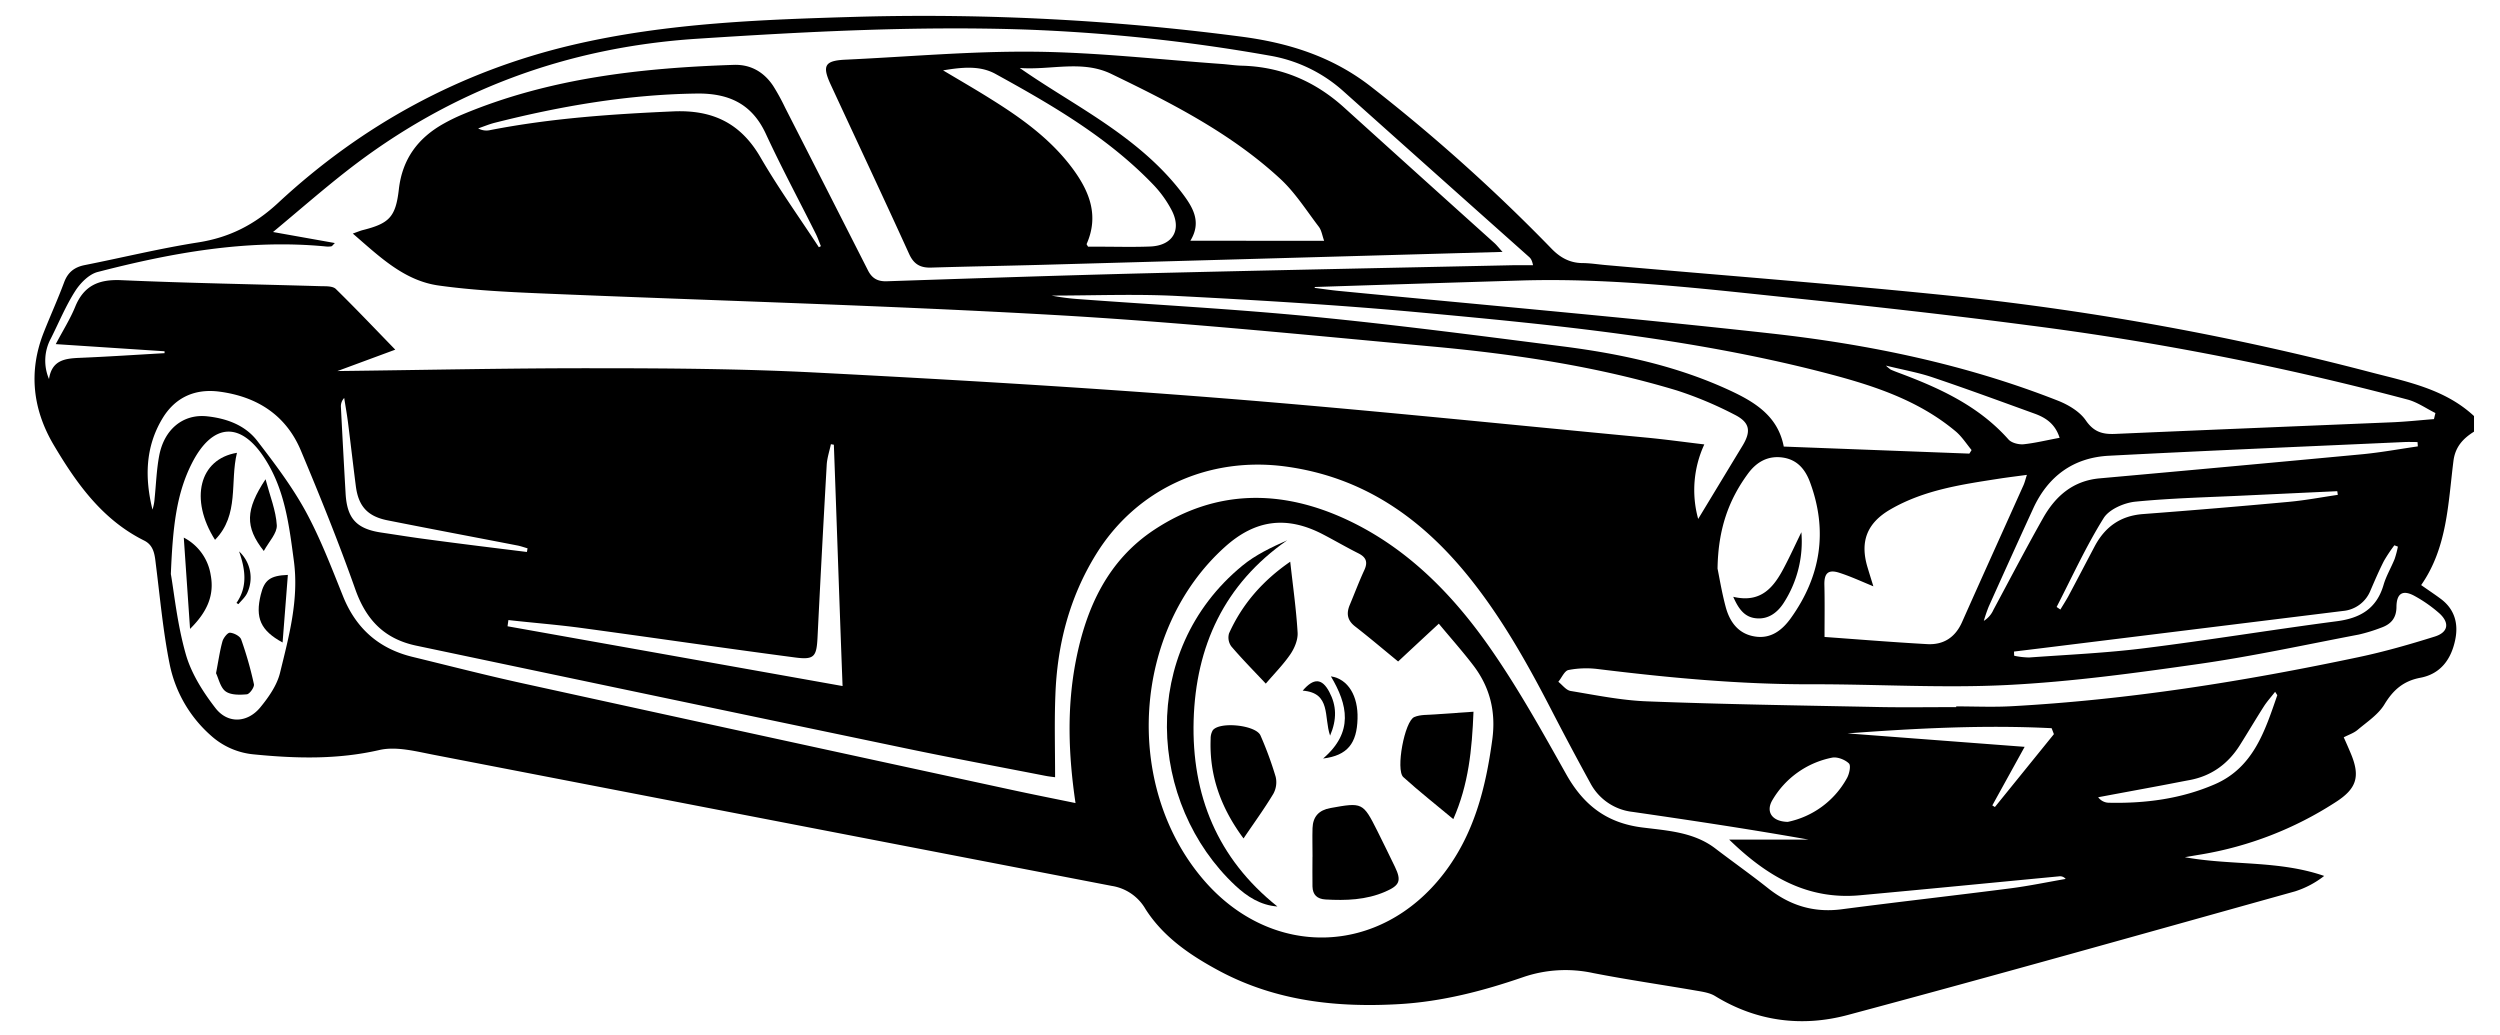 <svg id="car" data-name="Слой 1" xmlns="http://www.w3.org/2000/svg" viewBox="0 0 962 398.1"><title>car</title><path d="M952,160.1v6c-4.21,2.64-7.21,5.82-7.91,11.25-2.08,16.43-2.36,33.36-12.43,47.79,2.84,2,5.19,3.55,7.45,5.23,5.44,4,7,9.62,5.62,16-1.56,7.41-5.67,13-13.42,14.44-6.45,1.23-10.42,4.67-13.79,10.25-2.37,3.92-6.68,6.72-10.32,9.8-1.45,1.23-3.41,1.86-5.33,2.86,1,2.2,1.78,4,2.55,5.82,4,9.3,2.49,14-6,19.34a136.45,136.45,0,0,1-51.31,19.89c-2.13.35-4.25.72-6.38,1.08,17.85,3.26,36.06,1.13,53.61,7.21A35.61,35.61,0,0,1,883.12,343C825.78,359,768.48,375.18,711,390.57c-17.54,4.7-35,2.53-51-7.27-2-1.25-4.68-1.65-7.11-2.07-13.28-2.3-26.64-4.22-39.86-6.8A50.25,50.25,0,0,0,586.12,376c-15.43,5.32-31.22,9.42-47.65,10.38-24,1.4-47.27-1.15-68.85-12.55-11.26-6-21.89-13.11-28.85-24.05a18.21,18.21,0,0,0-12.95-8.88q-130.38-25.17-260.76-50.42c-6.94-1.33-14.54-3.38-21.09-1.87-16.11,3.7-32,3.28-48.15,1.69a28.49,28.49,0,0,1-16.63-7.23,49.74,49.74,0,0,1-15.94-27.67c-2.48-12.36-3.62-25-5.19-37.51-.49-3.86-.57-7.88-4.58-9.88C39.37,200,29.42,186,20.64,171.17,12.6,157.54,10.9,143,16.8,128c2.56-6.5,5.46-12.86,7.89-19.4,1.45-3.89,4-5.82,7.94-6.6,14.52-2.88,28.94-6.42,43.56-8.71C88.31,91.4,98,86.46,107.1,78c32.32-30,70-50.52,113.1-60.68,36.58-8.61,74-9.82,111.15-10.9A938.65,938.65,0,0,1,476.9,14c18.7,2.37,35.87,7.69,51,19.61A678.79,678.79,0,0,1,597,95.66c3.3,3.42,7,5.5,11.81,5.57,3,0,6,.5,9,.76,45.12,4,90.29,7.41,135.33,12.09a1078.24,1078.24,0,0,1,158.48,29C925.79,146.81,940.59,149.5,952,160.1ZM653.46,199.69c5.84-9.63,11.41-18.87,17-28.07,3.49-5.72,2.95-9.12-3.2-12.16a144.28,144.28,0,0,0-22-9.21c-30.72-9.27-62.34-14-94.19-16.92-48.58-4.46-97.15-9.39-145.83-12.15-65.81-3.73-131.73-5.52-197.6-8.3-12.94-.55-25.94-1.21-38.76-3-13.39-1.85-22.82-11.12-33.12-20,1.76-.63,2.65-1,3.57-1.27,10.42-2.6,12.92-5,14.15-15.78,1.33-11.64,7.35-19.72,17.28-25.27a70.87,70.87,0,0,1,7.17-3.5c33.42-14,68.72-17.92,104.48-19.1,6.46-.21,11.6,2.78,15.15,8.16a82.3,82.3,0,0,1,4.55,8.3q16,31.34,31.93,62.71c1.55,3,3.71,4.22,7.19,4.1,32.28-1.08,64.56-2.17,96.85-3,48.27-1.19,96.56-2.15,144.83-3.19,2.32,0,4.64,0,7,0-.41-2-.91-2.62-1.51-3.16Q552.59,67,516.82,35a56.61,56.61,0,0,0-28.47-13.63,679.14,679.14,0,0,0-93.8-10c-42.16-1.41-84.22.8-126.3,3.54-50.17,3.27-95.12,19.88-134.73,50.79-9.4,7.34-18.38,15.2-28.46,23.58l23.8,4.24c-.71.67-1,1.2-1.42,1.28a8.87,8.87,0,0,1-2.47,0C95.15,92,66.21,97.26,37.59,104.66c-3.35.86-6.7,4.27-8.67,7.37-3.65,5.72-6.27,12.09-9.33,18.18a18,18,0,0,0-.73,15.65c1.12-7.45,6.35-7.93,12-8.17,10.83-.45,21.64-1.18,32.46-1.79v-.73l-41.86-2.75c2.78-5.28,5.55-9.65,7.47-14.36,3.34-8.18,9.08-10.63,17.71-10.25,25.78,1.14,51.59,1.56,77.39,2.33,1.78,0,4.15,0,5.22,1.08,7.64,7.49,15,15.25,22.85,23.33l-22.26,8.23c32.81-.39,66.09-1.13,99.36-1.08,28.31,0,56.65.21,84.91,1.67,51.53,2.66,103.07,5.67,154.51,9.74,54.93,4.34,109.76,10.07,164.63,15.25,7.42.7,14.81,1.73,22.57,2.65A41.73,41.73,0,0,0,653.46,199.69ZM538,254.54c-5.74-4.7-11.06-9.22-16.57-13.5-3.06-2.37-3.4-5.07-2-8.36,1.86-4.45,3.57-9,5.58-13.34,1.41-3.08.66-4.94-2.32-6.43-4.61-2.31-9.06-4.92-13.64-7.3-13.94-7.24-26-5.68-37.68,4.83-35.53,31.9-39.4,91.78-8.27,128.09,26.19,30.56,68,29.47,92.51-2.45,11.64-15.18,16.11-32.91,18.62-51.47,1.46-10.72-.88-20.18-7.34-28.62-4.13-5.41-8.69-10.51-13.23-16C548.36,244.89,543.38,249.52,538,254.54Zm-32.14-144.1.1.35c3,.38,5.91.83,8.88,1.12,55.52,5.41,111.09,10.23,166.52,16.39,37.77,4.19,75,11.89,110.53,25.88,4,1.58,8.39,4.18,10.73,7.59,3.07,4.48,6.48,5.41,11.28,5.2,35.59-1.55,71.2-3,106.79-4.48,5.31-.23,10.6-.8,15.9-1.22.18-.77.37-1.55.56-2.33-3.54-1.75-6.9-4.16-10.64-5.17a1118.6,1118.6,0,0,0-145.87-28.59c-30-3.94-60.17-7.3-90.31-10.44-34.93-3.63-69.85-7.87-105.09-6.8Q545.52,109.14,505.83,110.44ZM406,299.08c-.9-.13-2.34-.27-3.77-.55-17.8-3.48-35.63-6.79-53.39-10.5q-94.3-19.69-188.57-39.56c-12.36-2.58-19.39-9.94-23.56-21.73-6.37-18-13.54-35.76-20.94-53.38-5.71-13.61-16.83-20.71-31.21-22.64-9.44-1.28-17.16,2.12-22.1,10.38-6.6,11-6.76,22.89-3.79,35a17.61,17.61,0,0,0,.83-4.34c.56-5.45.74-11,1.75-16.36,1.9-10.18,9.19-16.2,18.46-15.2,7.46.8,14.6,3.38,19.27,9.43,6.67,8.66,13.35,17.49,18.57,27,5.71,10.47,10,21.75,14.47,32.86,5,12.4,13.8,20.12,26.7,23.27,14.22,3.46,28.41,7.12,42.71,10.25q93.6,20.54,187.27,40.8c8.2,1.79,16.43,3.41,25.16,5.21-2.78-18.79-3.36-36.84.15-54.85,4-20.46,12.33-38.6,30.27-50.4,23.8-15.65,49.05-15.49,74.21-3.69,23.41,11,41,29.16,55.41,50,10.59,15.28,19.67,31.64,28.79,47.87,6.61,11.75,15.44,18.72,29.26,20.46,9.53,1.21,19.71,1.72,28,8,6.75,5.16,13.7,10.06,20.35,15.34,8.39,6.68,17.64,9.55,28.39,8.14,21.62-2.83,43.29-5.27,64.92-8.05,7.12-.92,14.18-2.4,21.26-3.62a2.75,2.75,0,0,0-2.58-1c-25.53,2.43-51,4.94-76.58,7.28-20,1.83-35.48-7-50.33-21.43h30.51c-22.55-4-45.08-7.38-67.61-10.65A21,21,0,0,1,612,301.4q-7.68-14-15-28.17c-9.18-17.78-18.93-35.18-31.49-50.86-18.36-22.91-40.81-38.77-70.73-42.85-29.58-4-57.48,8.51-73.1,33.9-10.2,16.56-14.89,34.79-15.57,54.06C405.7,277.76,406,288.07,406,299.08ZM757.81,174.55c.29-.45.58-.91.86-1.37-2-2.42-3.76-5.21-6.15-7.21-15-12.55-33.18-18.1-51.58-22.84-50.64-13-102.51-18.11-154.37-22.89-31.14-2.88-62.39-4.73-93.63-6.35-16.07-.83-32.23-.15-48.34-.15a87.78,87.78,0,0,0,10.32,1.35c30,2.22,60.14,3.82,90.12,6.75,32.12,3.14,64.14,7.34,96.16,11.43,22.34,2.85,44.26,7.53,64.86,17.16,9.63,4.51,18.14,9.94,20.33,21.41ZM702.08,245.1c12.36.89,25.92,2,39.5,2.76,6.22.35,10.77-2.53,13.4-8.44,7.83-17.61,15.79-35.17,23.68-52.76.48-1.09.75-2.27,1.29-3.93-3.92.53-7.2.93-10.47,1.43-14.47,2.25-29,4.31-42,11.83-9,5.2-11.87,12.29-8.86,22.31.68,2.28,1.39,4.54,2.25,7.32-4.86-2-8.93-3.89-13.18-5.24s-5.77.26-5.67,4.68C702.19,231.58,702.08,238.1,702.08,245.1Zm50.67,27v-.28c7,0,14,.32,21-.05,45.14-2.44,89.64-9.56,133.81-18.9,9.9-2.09,19.67-4.89,29.33-7.92,5.25-1.64,5.81-5.31,1.71-9a52.76,52.76,0,0,0-9.37-6.57c-4.56-2.54-7-1.18-7.07,4.09,0,4.44-2.19,6.79-6,8.1a62.37,62.37,0,0,1-8.55,2.62c-20.43,3.89-40.79,8.34-61.35,11.28-24.52,3.51-49.16,6.88-73.86,8.12-25.07,1.27-50.27-.34-75.4-.28-27.54.07-54.86-2.51-82.14-5.86a36.05,36.05,0,0,0-11.31.37c-1.54.31-2.62,3-3.91,4.53,1.58,1.23,3,3.26,4.77,3.54,9.84,1.63,19.72,3.66,29.65,4,28.73,1.11,57.49,1.55,86.23,2.12C731.1,272.28,741.93,272.1,752.75,272.1Zm-687-51.18c1.25,7.13,2.45,19.31,5.76,30.88,2.12,7.41,6.62,14.49,11.4,20.67s12.37,5.68,17.27-.29c3.2-3.9,6.4-8.48,7.57-13.25,3.44-14.08,7.31-28.17,5.34-43.05-1.81-13.58-3.43-27.17-10.93-39C92.82,162,81.86,162.59,73.9,178.15,67.84,190,66.48,202.89,65.74,220.92Zm595.17-2.08c.64,3.08,1.6,9,3.13,14.72s4.85,10.37,11.22,11.36c6.16,1,10.53-2.42,13.87-7.09,11.53-16.12,14.29-33.56,7.35-52.29-1.83-4.93-4.9-8.68-10.52-9.48s-10,1.67-13.29,6.12C665.29,192.22,661.13,203.4,660.91,218.84Zm-340-47.7-1.19-.21c-.55,2.64-1.45,5.27-1.61,7.93q-1.89,33.16-3.53,66.33c-.37,7.46-1.21,8.79-8.61,7.81-27.38-3.6-54.71-7.63-82.08-11.34-9.39-1.27-18.84-2-28.27-3.06l-.33,2.39,128.92,23C323,232.13,322,201.64,320.87,171.14Zm609.45.64c0-.56-.07-1.12-.11-1.68-1.66,0-3.32-.07-5,0-37.92,1.72-75.84,3.3-113.75,5.27-13.64.71-23.42,7.85-29.14,20.31s-11.44,25.11-17.1,37.7a58.31,58.31,0,0,0-1.9,5.54,9.59,9.59,0,0,0,3.71-4.27c6.3-11.72,12.45-23.52,19-35.13,4.77-8.53,11.53-14.52,21.88-15.45q50.49-4.53,101-9.27C916,174.13,923.16,172.81,930.32,171.78ZM315.1,95.14l.78-.42c-.66-1.61-1.22-3.28-2-4.83-6.4-12.79-13.17-25.4-19.17-38.36C289.27,39.74,280.16,35.78,267.8,36c-26.29.39-51.94,4.8-77.32,11.22-2.21.55-4.33,1.45-6.48,2.19a6.57,6.57,0,0,0,4.69.64c23.25-4.54,46.77-6.15,70.41-7.19,15-.66,25.87,4.45,33.53,17.68C299.51,72.4,307.56,83.62,315.1,95.14ZM775,250.72c0,.54,0,1.08.08,1.62a29.72,29.72,0,0,0,5.74.66c14.77-1.07,29.59-1.72,44.27-3.56,24.76-3.09,49.39-7.16,74.13-10.39,9-1.18,15.27-4.83,17.95-13.9,1-3.49,2.94-6.7,4.3-10.09a37.18,37.18,0,0,0,1.24-4.72l-1.36-.51a59.57,59.57,0,0,0-4,6c-1.89,3.7-3.52,7.53-5.17,11.34a12.57,12.57,0,0,1-10.64,7.93l-106,13.1Q785.26,249.48,775,250.72Zm15.34,31.78-.87-2.29c-26.18-1.32-52.35.05-78.57,2l68.18,5.17-12.44,22.54,1,.62Zm2.21-114c-1.7-5.38-5.32-7.77-9.63-9.33-13.09-4.74-26.16-9.56-39.35-14-5.39-1.82-11.07-2.81-17.87-4.49a15.86,15.86,0,0,0,1.84,1.54c.91.41,1.84.77,2.77,1.12,15.82,5.88,31,12.75,42.56,25.77,1.17,1.32,3.86,2,5.75,1.85C783,170.51,787.4,169.42,792.55,168.47ZM687.93,316.26a33.81,33.81,0,0,0,22.68-16.66c1-1.66,1.71-5,.86-5.82-1.51-1.49-4.53-2.65-6.55-2.22a34.28,34.28,0,0,0-22.86,16.25C679.36,312.28,681.77,316.12,687.93,316.26Zm103.46-82.7,1.44,1c1-1.67,2.06-3.31,3-5,3.44-6.45,6.82-12.94,10.24-19.41,4-7.47,9.93-11.69,18.58-12.34q28.11-2.12,56.21-4.71c6.27-.58,12.49-1.77,18.73-2.68l-.21-1.41q-17.43.81-34.86,1.63c-14.29.7-28.62,1-42.84,2.4-4.34.44-10.1,2.94-12.21,6.35C802.67,210.28,797.3,222.09,791.39,233.56ZM202.76,212.4,203,211c-1.31-.38-2.61-.85-3.95-1.11-16.65-3.23-33.31-6.36-49.94-9.67-7.69-1.53-11.18-5.44-12.18-13.12-1.06-8.25-2-16.51-3.05-24.76-.4-3.08-.95-6.14-1.43-9.2a4.65,4.65,0,0,0-1.27,3.45q.85,16.69,1.81,33.38c.56,9.65,4.27,13.61,14,15,5.92.88,11.83,1.85,17.77,2.61C177.41,209.29,190.09,210.83,202.76,212.4Zm672.71,53.8c-1.62,2.09-3.15,3.77-4.36,5.66-3.13,4.91-6.09,9.93-9.19,14.85-4.57,7.27-11,11.93-19.5,13.49-3.6.66-7.19,1.39-10.78,2.06-8.09,1.52-16.18,3-24.26,4.52a5.2,5.2,0,0,0,3.91,2.11c14.13.33,28-1.47,41-7.12,14.85-6.45,19.26-20.53,24-34.23C876.32,267.44,876.13,267.27,875.47,266.2Z"/><path d="M578.17,96.93,536.58,98.1q-67.91,1.91-135.8,3.81c-14.15.39-28.3.63-42.45,1.06-4.14.13-6.67-1.24-8.5-5.25-9.91-21.8-20.13-43.47-30.19-65.2-3.39-7.34-2.22-9.19,5.75-9.56,24.28-1.13,48.57-3.33,72.83-3.06,23.92.26,47.81,3,71.72,4.7,2.65.19,5.3.61,8,.68,15.14.42,28.12,6,39.3,16.12q28.89,26.13,57.86,52.17C576,94.4,576.76,95.4,578.17,96.93Zm-68.64-4.26c-.75-2.09-1-4-2-5.35-4.81-6.31-9.14-13.21-14.9-18.53-19.05-17.59-42-29.23-65.09-40.39C416.3,23,404.17,27.07,392.4,26.16c8.47,5.92,17.15,11.08,25.62,16.54C431.65,51.47,444.68,61,454.66,74c4.28,5.61,7.89,11.32,3.39,18.63ZM362.9,27.08c7,4.17,12.72,7.47,18.33,11,11.9,7.42,23.22,15.53,31.67,27,6.44,8.79,10,18,5.25,28.78-.08.18.26.55.53,1.06h3.85c6.66,0,13.32.2,20-.06,8.7-.33,12.31-6.32,8.31-14a43,43,0,0,0-6.93-9.67c-17.49-18.27-39.11-30.79-61-42.83C377.22,25.3,370.73,25.75,362.9,27.08Z"/><path d="M491.55,348.82c-6.5-.47-11.65-3.82-16.14-8-33.65-31.44-37.59-90.13,2.68-123.17,5-4.12,11.07-7,17.22-9.75-24.27,16.92-35.17,40.78-36,69.31C458.51,305.9,468.4,330.37,491.55,348.82Z"/><path d="M505.06,329.66c0-3.66-.11-7.32,0-11,.16-4.41,2.41-6.92,6.92-7.73,12.25-2.21,12.49-2.18,18,8.78,2.29,4.61,4.57,9.23,6.8,13.87,2.58,5.37,1.81,7.14-3.74,9.54-7.4,3.21-15.15,3.45-23,3-3.22-.2-4.92-1.8-5-5-.07-3.82,0-7.64,0-11.47Z"/><path d="M567,273.87c-.57,14.53-1.88,28-7.77,41.33-6.62-5.53-13.13-10.64-19.24-16.18-3-2.76.5-21.6,4.26-23.11,2.36-1,5.19-.77,7.82-1C556.86,274.54,561.63,274.24,567,273.87Z"/><path d="M478.51,322.63c-8.8-11.88-13.21-24.29-12.65-38.32a6.23,6.23,0,0,1,.8-3.27c2.6-3.5,16.65-2.06,18.39,2a135.63,135.63,0,0,1,5.83,15.89,9.2,9.2,0,0,1-.91,6.54C486.55,311.16,482.63,316.54,478.51,322.63Z"/><path d="M496.48,216.14c1.06,9.61,2.32,18.43,2.84,27.29.16,2.71-1.15,5.9-2.73,8.24-2.67,3.94-6.08,7.37-9.51,11.39-4.36-4.65-9-9.33-13.27-14.33a5.78,5.78,0,0,1-.88-5C478,232.49,485.8,223.51,496.48,216.14Z"/><path d="M509.13,291.88c11.86-10.19,9.47-20.73,3-31.62,6.67,1,10.52,7.64,10.25,16.29C522.14,286,518.55,290.72,509.13,291.88Z"/><path d="M511.82,283.07c-2.47-7.13.48-16.46-10.54-17.31,4.22-4.94,7.41-4.82,10.22.46S514.5,276.79,511.82,283.07Z"/><path d="M82.74,207.73c-9.87-15.56-6.11-31.09,8.44-33.49C88.42,185.5,92.19,198.09,82.74,207.73Z"/><path d="M83.13,259.06c.92-4.78,1.45-8.58,2.46-12.24.38-1.36,2-3.41,2.88-3.35,1.54.09,3.88,1.31,4.34,2.6a140.15,140.15,0,0,1,4.9,17.21c.25,1.11-1.65,3.79-2.72,3.89-2.75.25-6.24.32-8.22-1.16S84.08,261,83.13,259.06Z"/><path d="M73.13,242c-.83-12.14-1.59-23.14-2.41-35.13a19.59,19.59,0,0,1,10.35,14.37C82.58,229.18,79.61,235.59,73.13,242Z"/><path d="M108.74,247.23c-8.5-4.61-10.58-9.47-8.39-18.42,1.37-5.61,3.58-7.33,10.42-7.59C110.11,229.75,109.45,238.21,108.74,247.23Z"/><path d="M102.18,184.41c1.73,6.55,4,12.06,4.33,17.69.17,3.05-3,6.29-5,9.92C94.22,202.76,94.41,196.2,102.18,184.41Z"/><path d="M91,232c4.34-6.23,3.44-12.86,1-19.82a13.77,13.77,0,0,1,3.08,16.1c-.76,1.57-2.19,2.82-3.34,4.19A5.31,5.31,0,0,1,91,232Z"/><path d="M693.17,204.8a43.47,43.47,0,0,1-6.75,27.11c-2.38,3.74-5.93,6.52-10.73,6-4.43-.44-6.72-3.65-8.74-8.26,10.92,2.58,15.79-3.93,19.78-11.68C689,213.65,691,209.21,693.17,204.8Z"/></svg>